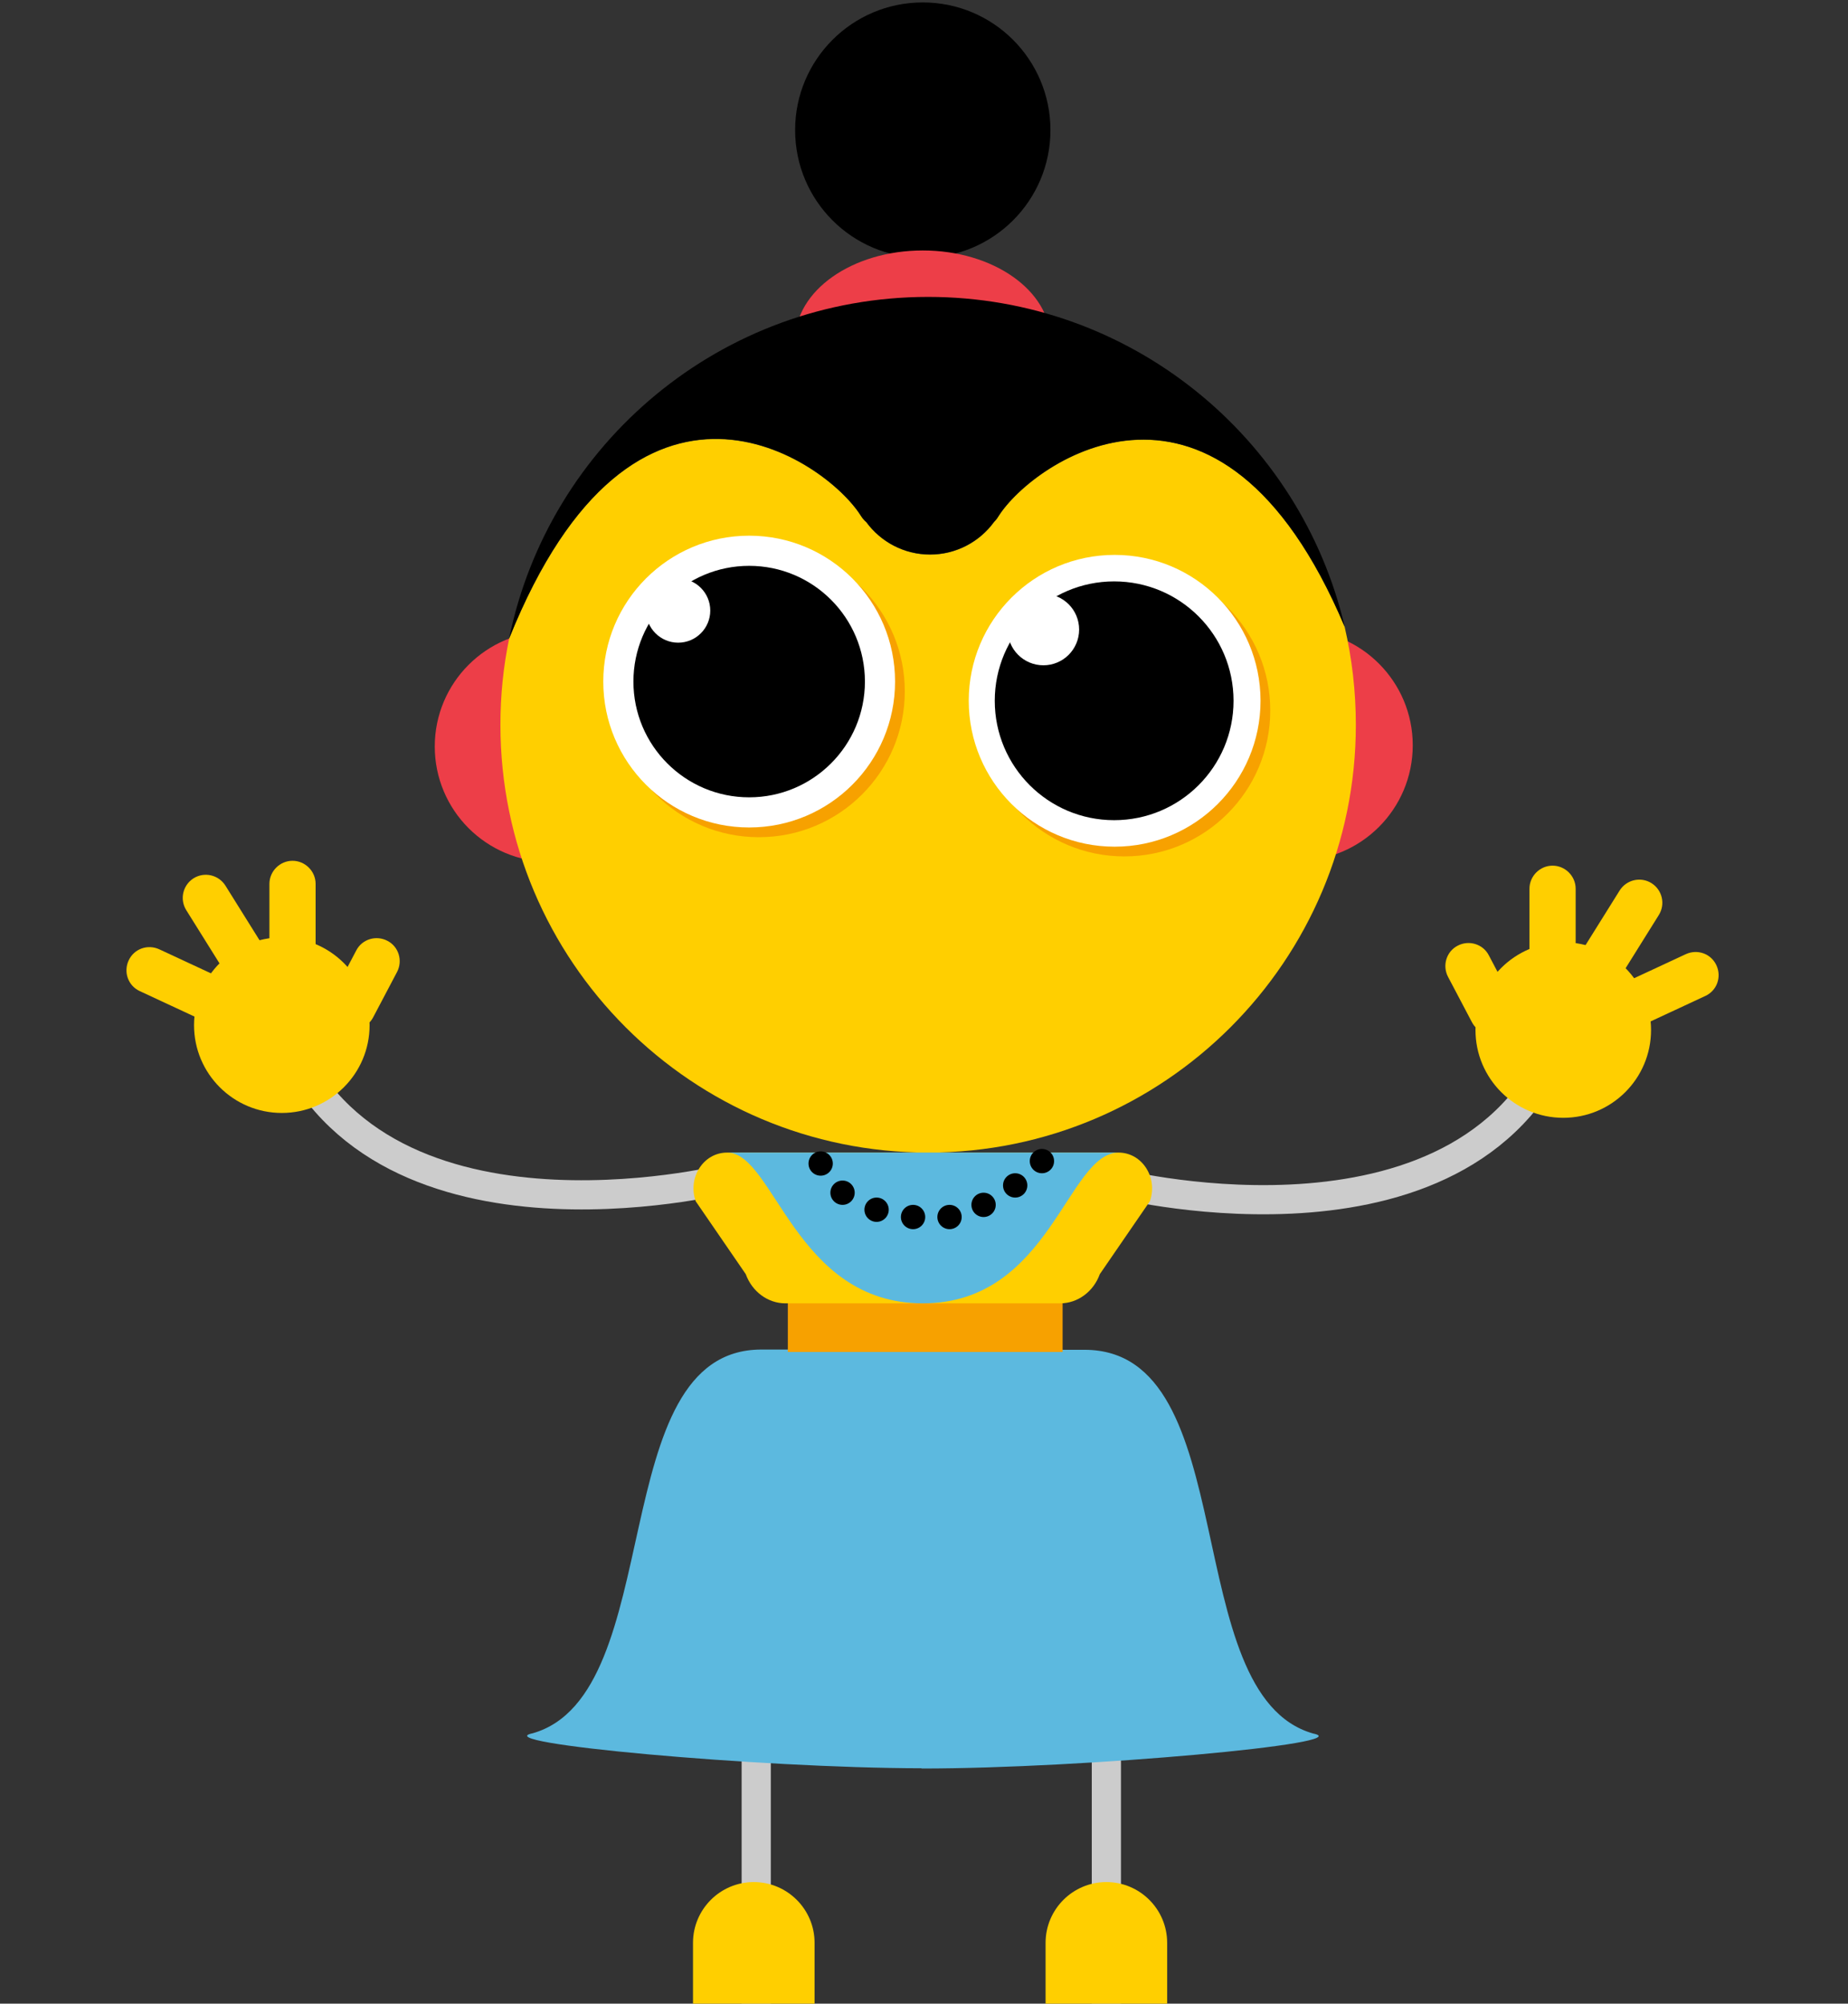 <?xml version="1.0" encoding="utf-8"?>
<!-- Generator: Adobe Illustrator 23.1.0, SVG Export Plug-In . SVG Version: 6.00 Build 0)  -->
<svg version="1.1" id="Calque_1" xmlns="http://www.w3.org/2000/svg" xmlns:xlink="http://www.w3.org/1999/xlink" x="0px" y="0px"
	 viewBox="0 0 760 824" style="enable-background:new 0 0 760 824;" xml:space="preserve">
<rect x="0" y="0" width="760" height="824" fill="#333333" stroke="none"/>
<style type="text/css">
	.st0{fill:#CCCCCC;}
	.st1{fill:#FFCF00;}
	.st2{fill:none;stroke:#CCCCCC;stroke-width:12;stroke-miterlimit:10;}
	.st3{fill:#ED3E48;}
	.st4{fill:#5CB9DF;}
	.st5{fill:#F7A100;}
	.st6{fill:#FFFFFF;}
</style>
<g id="ROND_MERE">
	<g id="Calque_5_-_copie_5">
	</g>
	<g id="PIEDS_-_copie_8">
		<g>
			<rect x="449" y="640" class="st0" width="12" height="184"/>
			<path class="st1" d="M455,774L455,774c-13.8,0-25,11.2-25,25v25h50v-25C480,785.2,468.8,774,455,774z"/>
		</g>
		<g>
			<rect x="305" y="640" class="st0" width="12" height="184"/>
			<path class="st1" d="M310,774L310,774c13.8,0,25,11.2,25,25v25h-50v-25C285,785.2,296.2,774,310,774z"/>
		</g>
	</g>
	<g id="Calque_71_-_copie_2">
	</g>
	<g id="BRAS_-_copie_10_1_">
		<path class="st2" d="M461,487c0,0,146,36,182-63"/>
		<g id="MAIN_-_copie_8_1_">
			<g id="tete_62_">
				<circle class="st1" cx="642.9" cy="423.6" r="36.1"/>
			</g>
			<path class="st1" d="M638.5,402L638.5,402c-5.2,0-9.5-4.3-9.5-9.5v-27c0-5.2,4.3-9.5,9.5-9.5l0,0c5.2,0,9.5,4.3,9.5,9.5v27
				C648,397.7,643.7,402,638.5,402z"/>
			<path class="st1" d="M654.8,402.2L654.8,402.2c-4.4-2.8-5.8-8.6-3-13.1l14.3-22.9c2.8-4.4,8.6-5.8,13.1-3l0,0
				c4.4,2.8,5.8,8.6,3,13.1l-14.3,22.9C665.1,403.7,659.3,405,654.8,402.2z"/>
			<path class="st1" d="M664.2,416.4L664.2,416.4c-2.2-4.8-0.2-10.4,4.6-12.6l24.5-11.4c4.8-2.2,10.4-0.2,12.6,4.6l0,0
				c2.2,4.8,0.2,10.4-4.6,12.6L676.8,421C672,423.3,666.4,421.2,664.2,416.4z"/>
			<path class="st1" d="M618.1,424.3L618.1,424.3c-4.6,2.4-10.4,0.7-12.8-4l-9.8-18.6c-2.4-4.6-0.7-10.4,4-12.8l0,0
				c4.6-2.4,10.4-0.7,12.8,4l9.8,18.6C624.5,416.1,622.7,421.9,618.1,424.3z"/>
		</g>
	</g>
	<g id="BRAS_-_copie_10">
		<path class="st2" d="M297.8,485c0,0-146,36-182-63"/>
		<g id="MAIN_-_copie_8">
			<g id="tete_60_">
				<circle class="st1" cx="115.9" cy="421.6" r="36.1"/>
			</g>
			<path class="st1" d="M120.3,400L120.3,400c5.2,0,9.5-4.3,9.5-9.5v-27c0-5.2-4.3-9.5-9.5-9.5l0,0c-5.2,0-9.5,4.3-9.5,9.5v27
				C110.8,395.7,115,400,120.3,400z"/>
			<path class="st1" d="M104,400.2L104,400.2c4.4-2.8,5.8-8.6,3-13.1l-14.3-22.9c-2.8-4.4-8.6-5.8-13.1-3l0,0
				c-4.4,2.8-5.8,8.6-3,13.1l14.3,22.9C93.6,401.7,99.5,403,104,400.2z"/>
			<path class="st1" d="M94.6,414.4L94.6,414.4c2.2-4.8,0.2-10.4-4.6-12.6l-24.5-11.4c-4.8-2.2-10.4-0.2-12.6,4.6l0,0
				c-2.2,4.8-0.2,10.4,4.6,12.6L82,419C86.7,421.3,92.4,419.2,94.6,414.4z"/>
			<path class="st1" d="M140.7,422.3L140.7,422.3c4.6,2.4,10.4,0.7,12.8-4l9.8-18.6c2.4-4.6,0.7-10.4-4-12.8l0,0
				c-4.6-2.4-10.4-0.7-12.8,4l-9.8,18.6C134.3,414.1,136.1,419.9,140.7,422.3z"/>
		</g>
	</g>
	<g id="CORPS_-_copie_6">
	</g>
	<g id="TETE_-_copie_3">
		<g id="tete_50_">
			<circle class="st3" cx="533.5" cy="306.5" r="47.5"/>
		</g>
		<g id="tete_48_">
			<circle class="st3" cx="226.3" cy="307" r="47.5"/>
		</g>
		<g id="tete_45_">
			<circle cx="379.5" cy="53.5" r="52.5"/>
		</g>
		<g id="tete_41_">
			<ellipse class="st3" cx="379.5" cy="140" rx="52.5" ry="37"/>
		</g>
		<g>
			<g>
				<path class="st1" d="M410.6,212.4c-0.6,0.9-1.2,1.6-1.8,2.3c-5.9,8.1-15.5,13.4-26.3,13.4s-20.3-5.3-26.2-13.3
					c-0.8-0.7-1.6-1.6-2.3-2.7c-14.4-22.9-93-78-144.6,50.5c-2.4,11.5-3.6,23.4-3.6,35.5c0,97.2,78.8,175.9,175.9,175.9
					s175.9-78.8,175.9-175.9c0-13.9-1.6-27.4-4.6-40.3C501.5,135.8,424.8,189.8,410.6,212.4z"/>
			</g>
			<path d="M354,212c0.7,1.1,1.4,2,2.3,2.7c5.9,8.1,15.5,13.3,26.2,13.3c10.8,0,20.4-5.3,26.3-13.4c0.7-0.6,1.3-1.4,1.8-2.3
				c14.2-22.6,90.9-76.5,142.4,45.4c-18.2-77.7-88-135.6-171.3-135.6c-85,0-155.9,60.3-172.3,140.4C261,134,339.6,189.1,354,212z"/>
		</g>
	</g>
	<g id="ROBE">
		<path class="st4" d="M540,712.9c-56-16-28-157.8-94-157.8s-67.8-0.1-132.9-0.1s-38,141.8-94,157.8c-19.9,4,92.8,14.3,159.9,14.4
			v0.1C446,727.3,560,716.9,540,712.9z"/>
		<rect x="324" y="533" class="st5" width="113" height="23"/>
		<path class="st1" d="M436,536H323c-7.2,0-13.7-4.8-16.3-12l-20.6-30c-3.4-9.7,3.2-20,12.9-20h161c9.7,0,16.3,10.3,12.9,20
			l-20.6,30C449.7,531.2,443.2,536,436,536z"/>
		<path class="st4" d="M379.5,536c-52.5,0-61.2-62-80.4-62s182.2,0,161,0S432,536,379.5,536z"/>
	</g>
	<g id="VISAGE_-_copie_6">
		<g id="YEUX_-_copie_9">
			<g>
				<circle class="st5" cx="312.1" cy="284.3" r="60"/>
				<circle class="st5" cx="462.4" cy="292.2" r="60"/>
			</g>
		</g>
		<g id="YEUX_-_copie_11">
			<g>
				<circle class="st6" cx="308.1" cy="280.3" r="60"/>
				<circle cx="308.1" cy="280.3" r="47.6"/>
				<circle cx="308.9" cy="280.3" r="36.6"/>
				<circle class="st6" cx="278.9" cy="251.1" r="13.2"/>
			</g>
			<g>
				<circle class="st6" cx="458.4" cy="288.2" r="60"/>
				<circle cx="458.2" cy="288.2" r="49.1"/>
				<circle cx="458.5" cy="288.3" r="39.2"/>
				<circle class="st6" cx="429.1" cy="258.9" r="14.7"/>
			</g>
		</g>
	</g>
	<g id="COLLIER">
		<circle cx="337.5" cy="478.5" r="5"/>
		<circle cx="417.5" cy="487.5" r="5"/>
		<circle cx="375.5" cy="500.5" r="5"/>
		<circle cx="346.5" cy="490.5" r="5"/>
		<circle cx="360.5" cy="497.5" r="5"/>
		<circle cx="390.5" cy="500.5" r="5"/>
		<circle cx="404.5" cy="495.5" r="5"/>
		<circle cx="428.5" cy="477.5" r="5"/>
	</g>
</g>
</svg>
